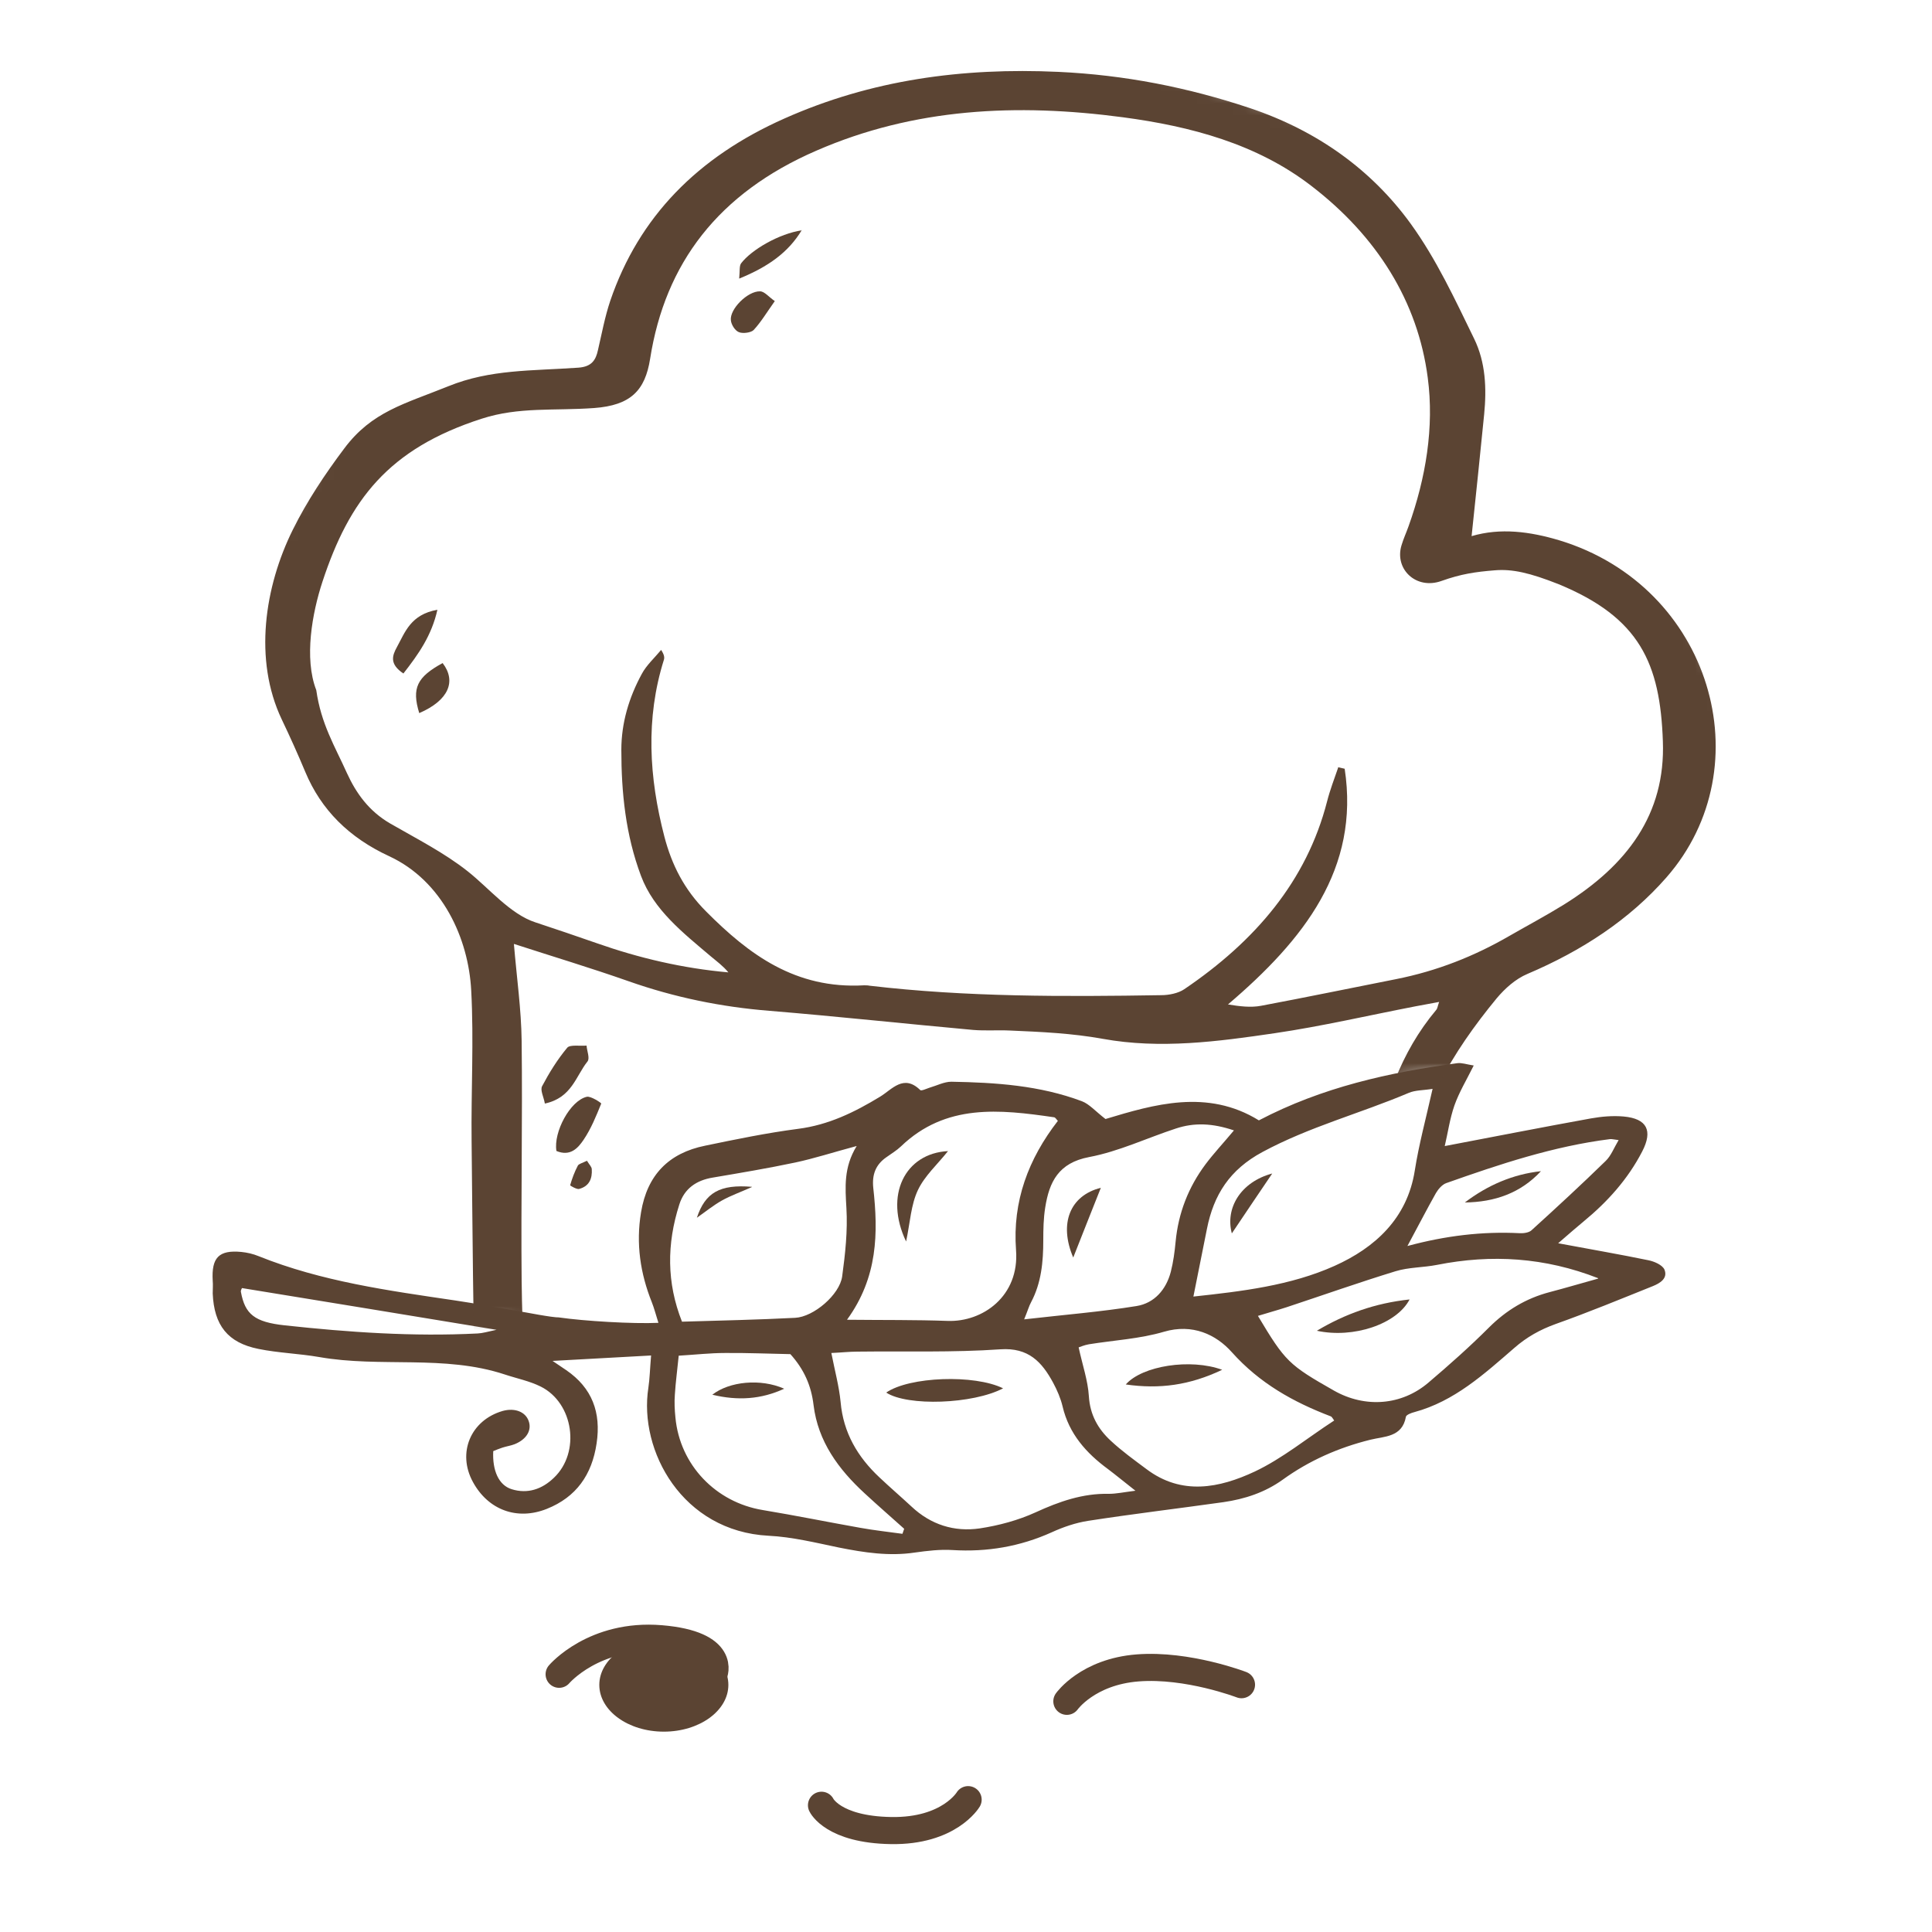 <svg width="159" height="159" viewBox="0 0 159 159" fill="none" xmlns="http://www.w3.org/2000/svg">
<path d="M45.999 108.422C48.097 108.724 52.072 108.963 54.187 108.867C53.965 108.168 53.837 107.659 53.647 107.182C52.693 104.797 52.327 102.348 52.756 99.773C53.265 96.688 55.046 94.891 58.035 94.287C60.563 93.762 63.107 93.238 65.667 92.904C68.179 92.586 70.326 91.536 72.44 90.249C73.41 89.66 74.364 88.372 75.732 89.708C75.827 89.803 76.24 89.597 76.495 89.517C77.099 89.342 77.703 89.024 78.292 89.024C81.933 89.088 85.574 89.326 89.04 90.63C89.66 90.869 90.153 91.457 90.98 92.093C94.939 90.9 99.359 89.581 103.604 92.204C108.82 89.469 114.321 88.261 119.934 87.498C120.299 87.45 120.681 87.593 121.285 87.689C120.681 88.897 120.077 89.899 119.695 90.98C119.314 92.077 119.155 93.238 118.9 94.319C123.002 93.54 126.961 92.761 130.921 92.045C131.811 91.886 132.733 91.807 133.624 91.886C135.548 92.061 136.04 93.047 135.15 94.764C133.973 97.038 132.304 98.898 130.332 100.52C129.76 100.997 129.203 101.474 128.234 102.317C131.032 102.841 133.353 103.239 135.659 103.716C136.136 103.811 136.804 104.097 136.979 104.479C137.281 105.21 136.613 105.608 136.025 105.846C133.369 106.912 130.714 108.009 128.027 108.963C126.755 109.424 125.658 110.028 124.624 110.934C122.144 113.081 119.695 115.323 116.404 116.213C116.149 116.277 115.736 116.436 115.704 116.595C115.402 118.296 113.924 118.201 112.779 118.487C110.155 119.139 107.738 120.204 105.56 121.778C104.097 122.828 102.444 123.368 100.695 123.623C96.974 124.147 93.238 124.592 89.533 125.165C88.515 125.324 87.498 125.674 86.56 126.103C83.952 127.28 81.233 127.741 78.387 127.566C77.369 127.502 76.304 127.629 75.287 127.772C73.172 128.09 71.105 127.772 69.038 127.359C67.13 126.962 65.19 126.485 63.25 126.389C56.159 126.023 52.55 119.393 53.36 114.21C53.472 113.462 53.488 112.683 53.583 111.554C50.864 111.698 48.368 111.841 45.474 112C46.078 112.413 46.349 112.588 46.603 112.763C48.733 114.226 49.481 116.245 49.099 118.789C48.718 121.365 47.43 123.209 44.997 124.179C42.564 125.149 40.179 124.274 38.923 121.969C37.603 119.568 38.732 116.881 41.372 116.118C42.358 115.847 43.232 116.181 43.502 116.929C43.789 117.692 43.343 118.455 42.358 118.853C42.04 118.98 41.674 119.027 41.34 119.139C41.086 119.218 40.831 119.33 40.593 119.425C40.513 121.015 41.038 122.223 42.103 122.557C43.423 122.971 44.615 122.557 45.585 121.619C47.795 119.52 47.207 115.466 44.504 114.114C43.582 113.653 42.532 113.447 41.531 113.113C36.554 111.475 31.323 112.572 26.267 111.682C24.613 111.395 22.912 111.348 21.274 111.014C18.73 110.505 17.617 109.058 17.506 106.451C17.506 106.101 17.538 105.751 17.506 105.401C17.395 103.493 18.015 102.857 19.859 103.032C20.336 103.08 20.829 103.191 21.29 103.382C26.474 105.465 31.959 106.212 37.444 107.023C39.178 107.277 40.895 107.611 42.628 107.897C43.248 107.993 45.426 108.438 46.046 108.422M68.418 111.348C68.704 112.811 69.054 114.083 69.181 115.386C69.403 117.914 70.58 119.902 72.377 121.587C73.235 122.398 74.142 123.177 75.016 123.988C76.606 125.483 78.53 126.087 80.629 125.785C82.203 125.546 83.793 125.117 85.224 124.465C87.164 123.575 89.104 122.891 91.266 122.939C91.854 122.939 92.443 122.812 93.444 122.684C92.474 121.921 91.838 121.397 91.186 120.904C89.39 119.584 87.975 117.994 87.45 115.752C87.291 115.084 87.005 114.416 86.671 113.796C85.749 112.095 84.652 110.887 82.33 111.046C78.435 111.316 74.492 111.189 70.58 111.236C69.896 111.236 69.213 111.316 68.434 111.348H68.418ZM87.052 92.236C86.941 92.125 86.862 91.966 86.75 91.95C82.267 91.298 77.831 90.805 74.142 94.351C73.792 94.685 73.363 94.939 72.965 95.225C72.059 95.845 71.757 96.672 71.868 97.753C72.281 101.458 72.25 105.115 69.706 108.613C72.695 108.645 75.334 108.613 77.974 108.708C80.883 108.82 83.904 106.657 83.618 102.889C83.316 98.866 84.636 95.368 87.068 92.236H87.052ZM117.899 89.612C117.119 89.74 116.483 89.708 115.927 89.946C111.952 91.632 107.754 92.729 103.891 94.812C101.203 96.259 99.884 98.326 99.327 101.14C98.962 102.953 98.596 104.765 98.214 106.705C102.205 106.276 106.228 105.799 109.837 104.177C113.129 102.698 115.816 100.297 116.436 96.322C116.77 94.192 117.342 92.093 117.899 89.612ZM70.485 94.319C68.529 94.844 67.019 95.337 65.46 95.67C63.203 96.147 60.929 96.529 58.671 96.911C57.304 97.133 56.318 97.817 55.904 99.137C54.871 102.364 54.855 105.56 56.127 108.772C59.307 108.677 62.376 108.613 65.444 108.454C66.971 108.374 69.101 106.546 69.308 105.051C69.562 103.191 69.769 101.299 69.658 99.423C69.562 97.722 69.419 96.084 70.501 94.319H70.485ZM109.805 116.913C109.694 116.77 109.631 116.611 109.519 116.563C106.435 115.386 103.668 113.844 101.378 111.284C100.075 109.821 98.135 108.915 95.797 109.599C93.81 110.187 91.679 110.298 89.612 110.632C89.247 110.696 88.913 110.839 88.77 110.887C89.088 112.349 89.533 113.621 89.612 114.909C89.708 116.436 90.36 117.596 91.409 118.566C92.331 119.425 93.349 120.156 94.351 120.904C97.26 123.098 100.361 122.462 103.255 121.11C105.544 120.029 107.564 118.36 109.79 116.913H109.805ZM131.525 105.194C127.136 103.477 122.748 103.207 118.264 104.097C117.135 104.32 115.927 104.288 114.846 104.622C111.841 105.544 108.867 106.594 105.894 107.579C105.115 107.834 104.336 108.041 103.525 108.295C105.767 112.047 106.069 112.334 109.79 114.448C112.349 115.895 115.355 115.673 117.565 113.78C119.266 112.334 120.951 110.839 122.525 109.265C123.956 107.834 125.594 106.848 127.534 106.339C128.869 105.989 130.205 105.592 131.525 105.226V105.194ZM101.553 93.031C99.772 92.427 98.278 92.379 96.783 92.872C94.398 93.651 92.077 94.764 89.628 95.225C87.116 95.702 86.353 97.26 86.019 99.375C85.876 100.265 85.86 101.172 85.86 102.078C85.86 103.843 85.701 105.576 84.858 107.166C84.683 107.484 84.588 107.85 84.286 108.581C87.609 108.2 90.598 107.961 93.54 107.484C95.002 107.246 95.972 106.133 96.354 104.67C96.561 103.859 96.672 103.032 96.751 102.189C96.974 99.836 97.801 97.706 99.216 95.814C99.884 94.923 100.647 94.112 101.537 93.047L101.553 93.031ZM74.269 126.23C74.317 126.087 74.364 125.944 74.412 125.817C73.331 124.847 72.234 123.893 71.168 122.907C69.006 120.92 67.321 118.63 66.955 115.641C66.764 114.035 66.176 112.699 65.047 111.443C63.314 111.411 61.501 111.332 59.689 111.348C58.448 111.348 57.208 111.491 55.857 111.57C55.745 112.731 55.602 113.749 55.539 114.782C55.491 115.402 55.523 116.038 55.586 116.658C55.952 120.57 58.91 123.638 62.773 124.274C65.46 124.72 68.116 125.26 70.803 125.737C71.948 125.944 73.124 126.071 74.269 126.23ZM115.847 102.539C118.98 101.696 122.001 101.331 125.085 101.49C125.403 101.506 125.833 101.442 126.039 101.251C128.106 99.375 130.157 97.483 132.145 95.543C132.59 95.114 132.829 94.462 133.21 93.826C132.781 93.778 132.638 93.731 132.511 93.746C127.836 94.335 123.416 95.814 119.011 97.372C118.678 97.499 118.36 97.865 118.169 98.198C117.39 99.582 116.674 100.981 115.831 102.539H115.847ZM19.907 106.021C19.907 106.021 19.796 106.212 19.827 106.323C20.161 108.152 20.94 108.804 23.437 109.074C28.715 109.646 33.994 110.012 39.305 109.742C39.702 109.726 40.116 109.599 40.863 109.44C33.613 108.247 26.76 107.118 19.907 106.005V106.021Z" fill="#5B4433"/>
<path d="M72.933 114.607C74.841 113.288 80.2 113.097 82.553 114.257C80.072 115.561 74.698 115.752 72.933 114.607Z" fill="#5B4433"/>
<path d="M78.021 94.732C77.147 95.829 76.097 96.768 75.541 97.944C74.969 99.153 74.905 100.584 74.571 102.174C72.758 98.389 74.46 94.907 78.037 94.732H78.021Z" fill="#5B4433"/>
<path d="M104.702 96.577C103.604 98.198 102.507 99.82 101.378 101.506C100.822 99.439 102.094 97.276 104.702 96.577Z" fill="#5B4433"/>
<path d="M61.883 97.69C60.929 98.119 60.15 98.389 59.434 98.787C58.719 99.184 58.083 99.709 57.351 100.218C58.035 98.151 59.243 97.451 61.883 97.674V97.69Z" fill="#5B4433"/>
<path d="M100.583 112.731C97.912 114.003 95.432 114.337 92.649 113.939C94.001 112.397 97.976 111.777 100.583 112.731Z" fill="#5B4433"/>
<path d="M108.374 109.519C110.696 108.136 113.16 107.245 116.006 106.943C114.941 108.979 111.379 110.171 108.374 109.519Z" fill="#5B4433"/>
<path d="M88.325 103.493C87.132 100.695 88.054 98.389 90.598 97.753C89.835 99.661 89.088 101.569 88.325 103.493Z" fill="#5B4433"/>
<path d="M64.538 114.289C62.646 115.164 60.722 115.291 58.623 114.782C60.023 113.685 62.598 113.431 64.538 114.289Z" fill="#5B4433"/>
<path d="M120.554 98.962C122.414 97.546 124.497 96.64 126.818 96.386C125.133 98.198 123.002 98.93 120.554 98.962Z" fill="#5B4433"/>
<mask id="mask0_108_303" style="mask-type:luminance" maskUnits="userSpaceOnUse" x="19" y="2" width="125" height="111">
<path d="M28.5 34L42.326 24.359L61 8L85.5 2.5L115 12L125.737 32.341L129.188 41.817L138 48L143.688 61.358L140.095 73.426L126.707 82.028L119.727 90.089L119.091 88.118L112.334 89.342L103.016 103.239L83.141 100.345L68.911 103.239L55.284 106.371L53.822 112.922L46.873 109.853L37.206 107.85L34.169 112.159L33.279 107.548L37.206 92.5L31.832 74.587L22.5 64L19.414 49.354L28.5 34Z" fill="white"/>
</mask>
<g mask="url(#mask0_108_303)">
<path d="M72.965 134.403C72.568 134.244 71.296 134.228 70.882 134.196C66.303 133.862 62.026 132.383 57.876 130.762C53.869 129.203 49.815 127.248 46.158 125.085C41.276 122.732 40.688 122.923 40.068 121.635C39.305 120.713 39.432 119.298 39.209 117.517C39.082 113.462 39.289 120.22 39.162 116.165C38.923 108.756 38.892 101.331 38.812 93.905C38.764 89.771 39.003 85.653 38.78 81.519C38.558 77.226 36.411 72.504 32.039 70.469C28.731 68.942 26.426 66.653 25.122 63.521C24.518 62.074 23.866 60.627 23.182 59.196C20.861 54.299 21.767 48.288 24.105 43.582C25.265 41.245 26.744 39.019 28.334 36.904C30.608 33.867 33.279 33.247 36.904 31.784C40.354 30.385 43.757 30.528 47.605 30.258C48.702 30.178 49.036 29.622 49.211 28.811C49.529 27.444 49.783 26.06 50.228 24.741C52.581 17.856 57.399 12.927 64.57 9.747C71.677 6.583 79.166 5.549 87.116 5.915C92.554 6.169 97.737 7.187 102.841 8.888C108.406 10.748 112.874 13.976 116.086 18.396C118.217 21.338 119.743 24.645 121.317 27.873C122.271 29.828 122.351 31.975 122.144 34.09C121.826 37.349 121.476 40.609 121.11 44.123C123.479 43.423 125.912 43.741 128.345 44.472C140.795 48.257 145.167 63.059 137.138 72.218C134.085 75.7 130.189 78.244 125.705 80.152C124.72 80.565 123.845 81.36 123.177 82.155C119.457 86.671 116.706 91.362 116.022 96.958C114.575 104.733 113.685 112.016 112.238 119.52C111.968 120.983 111.92 121.094 111.872 121.428C111.491 123.829 111.077 127.264 110.139 128.822C108.915 130.523 107.277 131.255 105.433 132.288C104.24 132.86 93.746 134.959 86.846 134.737C85.876 134.705 83.014 134.689 82.028 134.753C78.467 134.387 76.463 134.753 72.902 134.387L72.965 134.403ZM110.123 63.139C110.298 63.187 110.473 63.218 110.664 63.266C111.92 71.502 107.309 77.338 101.06 82.664C102.03 82.823 102.937 82.934 103.779 82.775C107.5 82.076 111.189 81.313 114.893 80.581C118.264 79.913 121.349 78.689 124.227 77.02C125.721 76.161 127.248 75.35 128.711 74.444C133.894 71.216 137.074 67.019 136.851 61.008C136.629 54.585 134.943 50.832 128.281 48.082C125.912 47.144 124.449 46.81 123.002 46.937C121.412 47.064 120.236 47.239 118.63 47.811C116.547 48.559 114.75 46.842 115.339 44.886C115.498 44.345 115.736 43.836 115.927 43.296C117.342 39.337 118.042 35.155 117.501 31.085C116.69 24.836 113.335 19.446 107.897 15.28C103.43 11.846 98.024 10.399 92.411 9.651C83.682 8.491 75.239 8.888 67.178 12.402C59.116 15.9 54.744 21.656 53.504 29.526C53.09 32.15 51.898 33.358 48.893 33.581C45.585 33.819 42.708 33.47 39.655 34.455C31.943 36.936 28.747 41.165 26.537 47.875C25.695 50.435 25.011 54.171 26.028 56.795C26.426 59.593 27.555 61.406 28.556 63.632C29.304 65.27 30.353 66.748 32.102 67.766C34.281 69.022 36.57 70.183 38.494 71.709C40.227 73.076 41.992 75.239 44.059 75.907C45.744 76.463 47.43 77.035 49.115 77.624C52.597 78.848 56.191 79.691 59.943 80.025C59.514 79.5 58.989 79.118 58.496 78.705C56.207 76.765 53.806 74.889 52.756 72.091C51.484 68.704 51.135 65.222 51.135 61.708C51.135 59.514 51.755 57.415 52.82 55.459C53.202 54.744 53.869 54.14 54.41 53.488C54.68 53.901 54.696 54.124 54.633 54.315C53.122 59.132 53.408 63.982 54.68 68.863C55.284 71.168 56.302 73.204 58.115 75.016C61.644 78.562 65.46 81.408 71.105 81.09C71.264 81.09 71.423 81.09 71.566 81.122C79.548 82.06 87.546 82.028 95.559 81.901C96.211 81.901 96.974 81.742 97.467 81.408C103.286 77.465 107.532 72.52 109.217 65.953C109.456 65.015 109.805 64.109 110.123 63.187V63.139ZM42.294 77.703C42.533 80.518 42.898 83.078 42.93 85.653C43.01 92.236 42.867 98.803 42.93 105.385C42.978 109.869 43.264 114.337 43.391 118.821C43.439 120.093 43.773 121.158 45.172 121.778C49.306 123.638 53.297 125.88 57.606 127.311C63.473 129.251 69.674 130.221 75.875 130.857C77.417 131.016 78.991 130.889 80.534 131.096C86.782 131.922 92.967 131.382 99.121 130.682C102.078 130.348 104.384 130.221 107.85 128.504C108.39 126.612 108.343 125.705 108.629 123.861C108.788 122.605 108.724 121.174 108.947 119.934C109.758 115.386 110.632 110.839 111.395 106.292C112.031 102.571 112.508 98.819 113.144 95.082C113.876 90.757 115.243 86.639 118.201 83.109C118.312 82.982 118.312 82.791 118.439 82.457C117.644 82.6 117.056 82.712 116.468 82.823C112.604 83.57 108.788 84.461 104.892 85.033C100.234 85.717 95.496 86.353 90.757 85.494C88.213 85.033 85.685 84.922 83.125 84.811C82.124 84.763 81.106 84.843 80.104 84.763C74.507 84.254 68.927 83.65 63.33 83.189C59.339 82.871 55.491 82.076 51.739 80.756C48.622 79.659 45.442 78.705 42.31 77.687L42.294 77.703Z" fill="#5B4433"/>
<path d="M35.998 50.181C35.521 52.311 34.44 53.838 33.199 55.428C32.039 54.649 32.277 53.965 32.659 53.265C33.342 52.025 33.788 50.578 35.998 50.181Z" fill="#5B4433"/>
<path d="M65.985 18.937C64.888 20.765 63.218 21.958 60.834 22.928C60.897 22.26 60.834 21.894 60.992 21.672C61.835 20.559 64.125 19.223 66.001 18.953L65.985 18.937Z" fill="#5B4433"/>
<path d="M34.503 58.687C33.867 56.62 34.328 55.714 36.427 54.569C37.588 56.079 36.904 57.653 34.503 58.687Z" fill="#5B4433"/>
<path d="M63.759 24.788C63.091 25.726 62.63 26.505 62.026 27.157C61.819 27.38 61.12 27.475 60.802 27.332C60.484 27.205 60.182 26.712 60.15 26.362C60.038 25.44 61.533 23.945 62.551 23.977C62.916 23.977 63.266 24.438 63.775 24.788H63.759Z" fill="#5B4433"/>
<path d="M45.792 94.716C45.538 93.174 46.921 90.582 48.288 90.264C48.622 90.185 49.497 90.773 49.481 90.821C49.068 91.838 48.654 92.872 48.034 93.794C47.573 94.478 46.937 95.209 45.776 94.716H45.792Z" fill="#5B4433"/>
<path d="M44.838 90.805C44.743 90.264 44.441 89.724 44.615 89.39C45.204 88.277 45.872 87.196 46.682 86.226C46.905 85.955 47.732 86.099 48.273 86.051C48.304 86.496 48.559 87.084 48.352 87.355C47.382 88.563 47.064 90.344 44.838 90.821V90.805Z" fill="#5B4433"/>
<path d="M48.304 95.527C48.511 95.861 48.702 96.036 48.702 96.227C48.749 96.974 48.511 97.626 47.652 97.849C47.462 97.896 46.921 97.578 46.921 97.547C47.08 96.99 47.287 96.434 47.557 95.925C47.636 95.782 47.923 95.718 48.304 95.527Z" fill="#5B4433"/>
</g>
<path d="M54.632 142.512C57.565 142.512 59.943 140.789 59.943 138.664C59.943 136.539 57.565 134.816 54.632 134.816C51.699 134.816 49.322 136.539 49.322 138.664C49.322 140.789 51.699 142.512 54.632 142.512Z" fill="#5B4433"/>
<path d="M58.751 137.79C58.751 137.79 59.879 135.325 54.394 134.864C48.892 134.403 46.015 137.79 46.015 137.79" stroke="#5B4433" stroke-width="2.23" stroke-miterlimit="10" stroke-linecap="round"/>
<path d="M87.8 140.015C87.8 140.015 89.517 137.583 93.635 137.265C97.753 136.947 102.173 138.648 102.173 138.648" stroke="#5B4433" stroke-width="2.23" stroke-miterlimit="10" stroke-linecap="round"/>
<path d="M67.607 148.569C67.607 148.569 68.545 150.573 73.331 150.652C78.117 150.732 79.675 148.108 79.675 148.108" stroke="#5B4433" stroke-width="2.23" stroke-miterlimit="10" stroke-linecap="round"/>
</svg>
